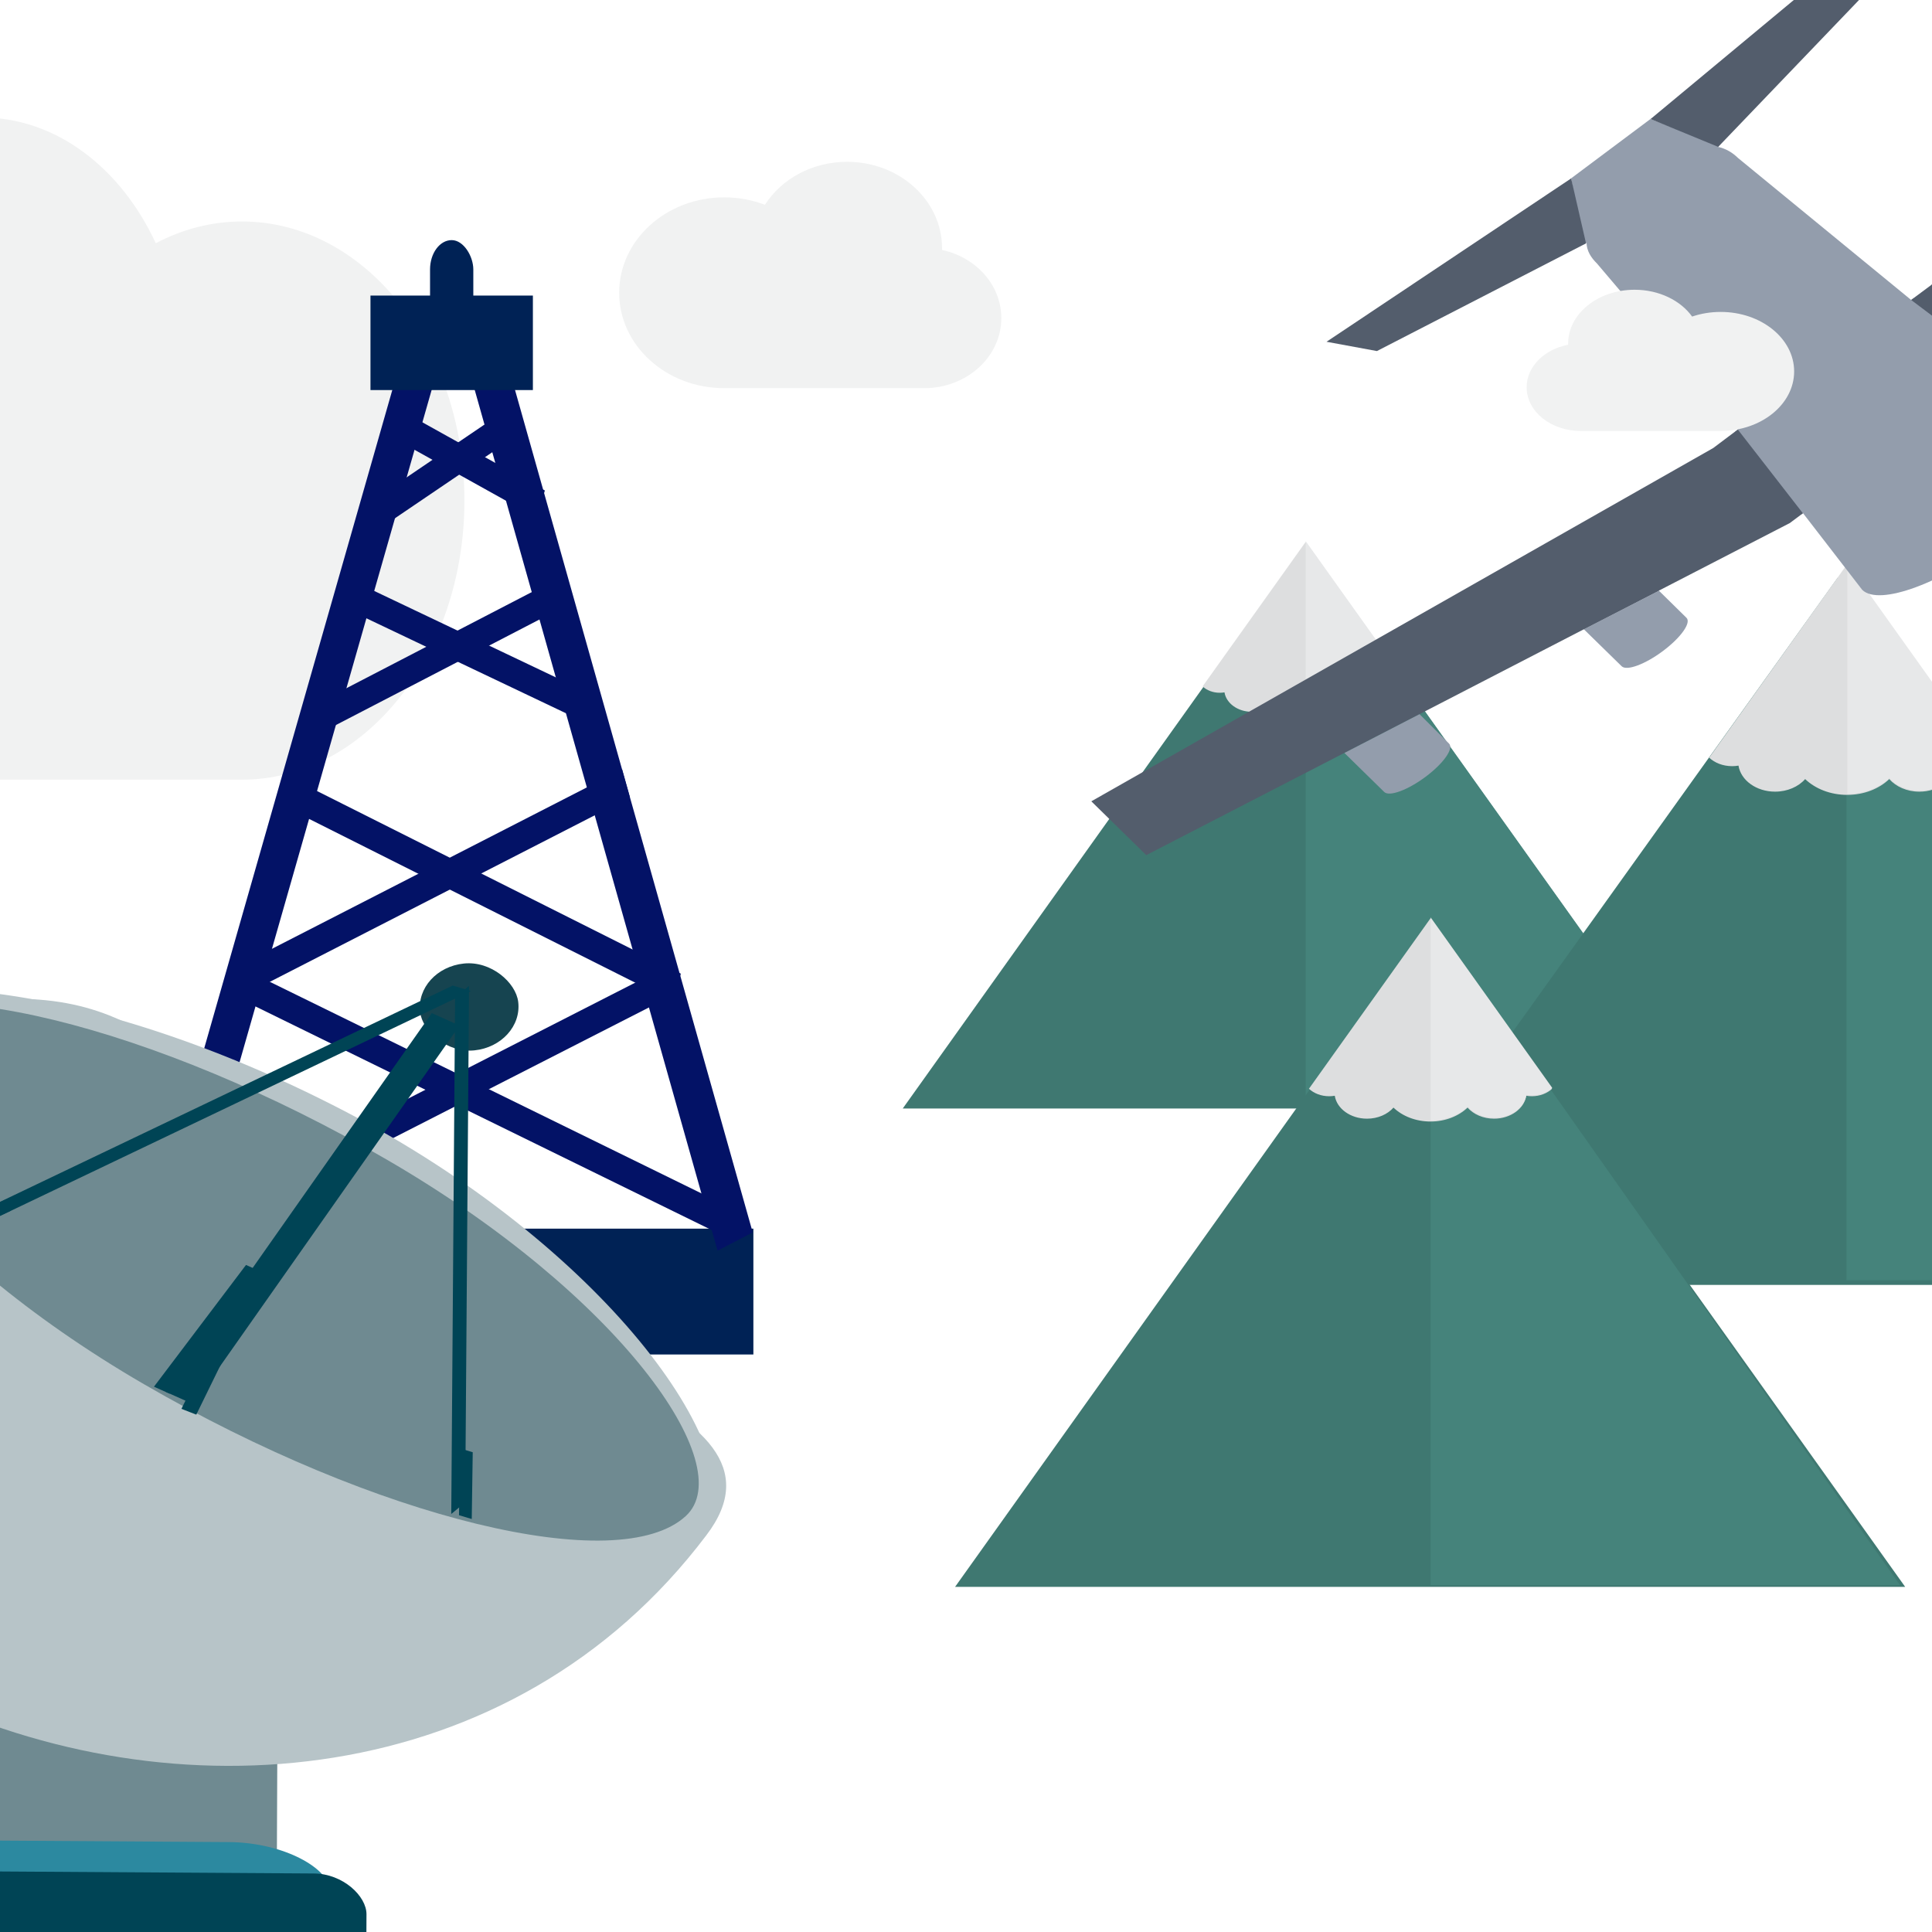 <?xml version="1.0" encoding="UTF-8" standalone="no"?>
<!-- Created with Inkscape (http://www.inkscape.org/) -->

<svg
   xmlns:dc="http://purl.org/dc/elements/1.1/"
   xmlns:cc="http://creativecommons.org/ns#"
   xmlns:rdf="http://www.w3.org/1999/02/22-rdf-syntax-ns#"
   xmlns:svg="http://www.w3.org/2000/svg"
   xmlns="http://www.w3.org/2000/svg"
   xmlns:sodipodi="http://sodipodi.sourceforge.net/DTD/sodipodi-0.dtd"
   xmlns:inkscape="http://www.inkscape.org/namespaces/inkscape"
   width="232"
   height="232"
   id="svg2"
   version="1.1"
   inkscape:version="0.48.4 r9939"
   sodipodi:docname="system.svg">
  <defs
     id="defs4">
    <inkscape:perspective
       sodipodi:type="inkscape:persp3d"
       inkscape:vp_x="0 : 100 : 1"
       inkscape:vp_y="0 : 1000 : 0"
       inkscape:vp_z="180 : 100 : 1"
       inkscape:persp3d-origin="90 : 66.666667 : 1"
       id="perspective7431" />
    <clipPath
       clipPathUnits="userSpaceOnUse"
       id="clipPath3020">
      <path
         inkscape:connector-curvature="0"
         d="m 0,2400 2400,0 L 2400,0 0,0 0,2400 z"
         id="path3022" />
    </clipPath>
    <clipPath
       clipPathUnits="userSpaceOnUse"
       id="clipPath3048">
      <path
         inkscape:connector-curvature="0"
         d="m 0,2400 2400,0 L 2400,0 0,0 0,2400 z"
         id="path3050" />
    </clipPath>
    <filter
       inkscape:collect="always"
       id="filter4705"
       x="-0.121"
       width="1.242"
       y="-0.124"
       height="1.247">
      <feGaussianBlur
         inkscape:collect="always"
         stdDeviation="8.8"
         id="feGaussianBlur4707" />
    </filter>
    <filter
       inkscape:collect="always"
       id="filter4752"
       x="-0.761"
       width="2.521"
       y="-1.616"
       height="4.233">
      <feGaussianBlur
         inkscape:collect="always"
         stdDeviation="80.825"
         id="feGaussianBlur4754" />
    </filter>
  </defs>
  <sodipodi:namedview
     id="base"
     pagecolor="#ffffff"
     bordercolor="#666666"
     borderopacity="1.0"
     inkscape:pageopacity="0.0"
     inkscape:pageshadow="2"
     inkscape:zoom="2"
     inkscape:cx="199.12583"
     inkscape:cy="129.19093"
     inkscape:document-units="px"
     inkscape:current-layer="layer1"
     showgrid="false"
     inkscape:window-width="1615"
     inkscape:window-height="1026"
     inkscape:window-x="65"
     inkscape:window-y="24"
     inkscape:window-maximized="1">
    <inkscape:grid
       type="xygrid"
       id="grid7338"
       empspacing="5"
       visible="true"
       enabled="true"
       snapvisiblegridlinesonly="true" />
  </sodipodi:namedview>
  <g
     inkscape:label="Layer 1"
     inkscape:groupmode="layer"
     id="layer1"
     transform="translate(0,-820.362)">
    <g
       id="g3125-8"
       transform="matrix(2.034,0,0,1,532.243,248.143)"
       style="fill:#5fd38d">
      <g
         style="fill:#5fd38d"
         transform="matrix(0.328,0,0,-0.233,268.808,988.414)"
         id="g3144-9">
        <rect
           style="fill:#5f8dd3;fill-rule:evenodd;stroke:#000000;stroke-width:0;stroke-linecap:butt;stroke-linejoin:miter;stroke-miterlimit:0;stroke-opacity:1;stroke-dasharray:none"
           id="rect4676"
           width="531.502"
           height="734.172"
           x="-1004.766"
           y="-2111.044"
           transform="scale(1,-1)"
           rx="265.751"
           ry="367.086" />
      </g>
      <g
         transform="matrix(0.302,0,0,-0.066,201.169,1032.522)"
         id="g3148-8"
         style="fill:#5fd38d" />
    </g>
    <g
       id="g3125"
       transform="matrix(1,0,0,1.125,301.571,8.737)"
       style="fill:#5fd38d">
      <g
         style="fill:#5fd38d"
         transform="matrix(0.328,0,0,-0.233,268.808,988.414)"
         id="g3144">
        <path
           inkscape:connector-curvature="0"
           id="path3146"
           style="fill:#5fd38d;fill-opacity:1;fill-rule:nonzero;stroke:none"
           d="m -250.376,-29.327 c -258.898,0 -426.42,0 -654.859,0 0,64.401 0,429.34 0,515.208 197.981,0 639.629,0 776.693,0 0,-150.269 0,-386.406 0,-515.208"
           sodipodi:nodetypes="ccccc" />
      </g>
      <g
         transform="matrix(0.302,0,0,-0.066,201.169,1032.522)"
         id="g3148"
         style="fill:#5fd38d" />
    </g>
    <g
       id="g3125-0"
       transform="matrix(1,0,0,1.125,508.394,-39.788)"
       style="fill:#d7eef4;filter:url(#filter4752)">
      <g
         style="fill:#afe9af"
         transform="matrix(0.328,0,0,-0.233,268.808,988.414)"
         id="g3144-6">
        <path
           inkscape:connector-curvature="0"
           id="path3146-9"
           style="fill:#afe9af;fill-opacity:1;fill-rule:nonzero;stroke:none"
           d="m -250.376,-29.327 c -258.898,0 -426.42,0 -654.859,0 0,64.401 0,429.34 0,515.208 197.981,0 639.629,0 776.693,0 0,-150.269 0,-386.406 0,-515.208"
           sodipodi:nodetypes="ccccc" />
      </g>
      <g
         transform="matrix(0.302,0,0,-0.066,201.169,1032.522)"
         id="g3148-2"
         style="fill:#d7eef4" />
    </g>
    <g
       id="g3125-8-9"
       transform="matrix(1.742,0,0,1,448.654,249.643)"
       style="fill:#5fbcd3;filter:url(#filter4705)">
      <g
         style="fill:#5fbcd3"
         transform="matrix(0.328,0,0,-0.233,268.808,988.414)"
         id="g3144-9-1">
        <rect
           style="fill:#5fbcd3;fill-rule:evenodd;stroke:#000000;stroke-width:0;stroke-linecap:butt;stroke-linejoin:miter;stroke-miterlimit:0;stroke-opacity:1;stroke-dasharray:none"
           id="rect4676-9"
           width="531.502"
           height="734.172"
           x="-1004.766"
           y="-2111.044"
           transform="scale(1,-1)"
           rx="265.751"
           ry="367.086" />
      </g>
      <g
         transform="matrix(0.302,0,0,-0.066,201.169,1032.522)"
         id="g3148-8-3"
         style="fill:#5fbcd3" />
    </g>
    <g
       id="g3168-4"
       transform="matrix(-0.12,0,0,-0.109,86.965,844.061)">
      <path
         d="m 0,0 c -14.446,0 -28.212,-2.917 -40.741,-8.19 -16.453,28.313 -47.109,47.352 -82.214,47.352 -52.481,0 -95.024,-42.544 -95.024,-95.024 0,-0.7 0.012,-1.396 0.027,-2.092 -34.023,-8.049 -59.346,-38.597 -59.346,-75.079 0,-42.621 34.551,-77.172 77.172,-77.172 l 200.126,0 c 58.047,0 105.103,47.056 105.103,105.102 C 105.103,-47.056 58.047,0 0,0"
         style="fill:#f1f2f2;fill-opacity:1;fill-rule:nonzero;stroke:none"
         id="path3170-4"
         inkscape:connector-curvature="0" />
    </g>
    <g
       id="g3131"
       transform="translate(108.143,-81.929)">
      <g
         transform="matrix(0.084,0,0,-0.068,0.259,1035.406)"
         id="g3076">
        <path
           inkscape:connector-curvature="0"
           id="path3078"
           style="fill:#3f7871;fill-opacity:1;fill-rule:nonzero;stroke:none"
           d="M 0,0 575.482,996.765 1150.963,0 0,0 z" />
      </g>
      <g
         transform="matrix(0.084,0,0,-0.068,48.651,1035.406)"
         id="g3080">
        <path
           inkscape:connector-curvature="0"
           id="path3082"
           style="fill:#45837b;fill-opacity:1;fill-rule:nonzero;stroke:none"
           d="M 0,0 0,996.765 575.481,0 0,0 z" />
      </g>
      <g
         transform="matrix(0.084,0,0,-0.068,38.326,985.48)"
         id="g3084">
        <path
           inkscape:connector-curvature="0"
           id="path3086"
           style="fill:#dddedf;fill-opacity:1;fill-rule:nonzero;stroke:none"
           d="M 0,0 C 2.333,0 4.603,0.251 6.794,0.719 9.28,-18.633 25.8,-33.59 45.83,-33.59 c 13.24,0 24.947,6.546 32.083,16.57 10.788,-12.731 26.883,-20.82 44.876,-20.82 17.994,0 34.089,8.089 44.876,20.82 7.137,-10.023 18.842,-16.57 32.085,-16.57 20.027,0 36.548,14.957 39.035,34.309 2.19,-0.468 4.463,-0.719 6.793,-0.719 9.786,0 18.551,4.342 24.495,11.197 L 122.79,266.299 -24.494,11.197 C -18.55,4.342 -9.785,0 0,0" />
      </g>
      <g
         transform="matrix(0.084,0,0,-0.068,48.651,967.279)"
         id="g3088">
        <path
           inkscape:connector-curvature="0"
           id="path3090"
           style="fill:#e7e8e9;fill-opacity:1;fill-rule:nonzero;stroke:none"
           d="m 0,0 0,-304.139 c 17.994,0 34.088,8.09 44.875,20.821 7.137,-10.024 18.842,-16.571 32.085,-16.571 20.027,0 36.548,14.957 39.035,34.309 2.19,-0.468 4.463,-0.719 6.793,-0.719 9.786,0 18.551,4.342 24.495,11.197 L 0,0 z" />
      </g>
    </g>
    <g
       id="g3169"
       transform="translate(95.619,-56.145)">
      <g
         transform="matrix(0.079,0,0,-0.064,63.999,1030.804)"
         id="g3036">
        <path
           id="path3038"
           style="fill:#3f7871;fill-opacity:1;fill-rule:nonzero;stroke:none"
           d="M 3.512,0 772.853,1326.78 1542.192,0 3.512,0 z"
           inkscape:connector-curvature="0" />
      </g>
      <g
         transform="matrix(0.078,0,0,-0.064,126.114,1030.237)"
         id="g3040">
        <path
           id="path3042"
           style="fill:#45837b;fill-opacity:1;fill-rule:nonzero;stroke:none"
           d="M 0,0 0,1335.58 771.096,0 0,0 z"
           inkscape:connector-curvature="0" />
      </g>
      <g
         transform="matrix(0.084,0,0,-0.068,112.379,968.51)"
         id="g3052">
        <path
           inkscape:connector-curvature="0"
           id="path3054"
           style="fill:#dddedf;fill-opacity:1;fill-rule:nonzero;stroke:none"
           d="m 0,0 c 3.123,0 6.166,0.336 9.103,0.962 3.33,-25.927 25.466,-45.968 52.302,-45.968 17.743,0 33.43,8.77 42.991,22.202 14.455,-17.057 36.021,-27.898 60.129,-27.898 24.111,0 45.677,10.841 60.13,27.898 9.562,-13.431 25.248,-22.202 42.991,-22.202 26.834,0 48.972,20.041 52.304,45.968 C 322.886,0.336 325.929,0 329.052,0 342.163,0 353.91,5.817 361.873,15.003 L 164.526,356.818 -32.82,15.003 C -24.857,5.817 -13.112,0 0,0" />
      </g>
      <g
         transform="matrix(0.084,0,0,-0.068,126.215,944.122)"
         id="g3056">
        <path
           inkscape:connector-curvature="0"
           id="path3058"
           style="fill:#e7e8e9;fill-opacity:1;fill-rule:nonzero;stroke:none"
           d="m 0,0 0,-407.521 c 24.11,0 45.676,10.841 60.129,27.899 9.561,-13.432 25.248,-22.202 42.991,-22.202 26.834,0 48.972,20.041 52.304,45.968 2.935,-0.626 5.978,-0.962 9.101,-0.962 13.112,0 24.859,5.817 32.822,15.003 L 0,0 z" />
      </g>
    </g>
    <g
       id="g3172"
       transform="matrix(0.208,0,0,-0.261,29.061,846.959)">
      <path
         d="m 0,0 c -17.649,0 -34.467,-3.563 -49.773,-10.006 -20.102,34.59 -57.554,57.851 -100.443,57.851 -64.116,0 -116.091,-51.976 -116.091,-116.093 0,-0.854 0.014,-1.705 0.034,-2.555 -41.567,-9.834 -72.504,-47.155 -72.504,-91.725 0,-52.07 42.211,-94.281 94.281,-94.281 l 244.496,0 c 70.916,0 128.404,57.489 128.404,128.405 C 128.404,-57.488 70.916,0 0,0"
         style="fill:#f1f2f2;fill-opacity:1;fill-rule:nonzero;stroke:none"
         id="path3174"
         inkscape:connector-curvature="0" />
    </g>
    <g
       id="g4604"
       transform="matrix(2.542,0,0,3.244,-7.731,-2530.028)"
       style="fill:#002255">
      <g
         id="g4619"
         transform="translate(32.246,13.767)">
        <g
           id="g4634"
           transform="matrix(0.336,0,0,0.357,-47.331,664.92)">
          <rect
             ry="0"
             rx="0"
             y="1119.299"
             x="75.284"
             height="13.048"
             width="84.584"
             id="rect4325-2-8-8"
             style="fill:#002255;fill-rule:evenodd;stroke:#000000;stroke-width:0;stroke-linecap:butt;stroke-linejoin:miter;stroke-miterlimit:0;stroke-opacity:1;stroke-dasharray:none" />
          <path
             inkscape:connector-curvature="0"
             id="path4411"
             d="m 77.807,1120.254 34.534,-89.136"
             style="fill:#002255;stroke:#031266;stroke-width:5.155;stroke-linecap:butt;stroke-linejoin:miter;stroke-miterlimit:4;stroke-opacity:1;stroke-dasharray:none" />
          <path
             inkscape:connector-curvature="0"
             id="path4411-2"
             d="m 157.304,1120.637 -34.32,-89.709"
             style="fill:#002255;stroke:#031266;stroke-width:5.29;stroke-linecap:butt;stroke-linejoin:miter;stroke-miterlimit:4;stroke-opacity:1;stroke-dasharray:none" />
          <path
             inkscape:connector-curvature="0"
             id="path4411-2-5"
             d="M 157.168,1118.948 87.83,1093.882"
             style="fill:#002255;stroke:#031266;stroke-width:3.087;stroke-linecap:butt;stroke-linejoin:miter;stroke-miterlimit:4;stroke-opacity:1;stroke-dasharray:none" />
          <path
             inkscape:connector-curvature="0"
             id="path4411-2-5-4"
             d="M 149.128,1094.317 93.696,1073.788"
             style="fill:#002255;stroke:#031266;stroke-width:3.098;stroke-linecap:butt;stroke-linejoin:miter;stroke-miterlimit:4;stroke-opacity:1;stroke-dasharray:none" />
          <path
             inkscape:connector-curvature="0"
             id="path4411-2-5-2"
             d="m 136.375,1065.251 -32.803,-11.512"
             style="fill:#002255;stroke:#031266;stroke-width:3.039;stroke-linecap:butt;stroke-linejoin:miter;stroke-miterlimit:4;stroke-opacity:1;stroke-dasharray:none" />
          <path
             inkscape:connector-curvature="0"
             id="path4411-2-5-2-9"
             d="m 129.972,1044.175 -20.527,-8.428"
             style="fill:#002255;stroke:#031266;stroke-width:3.057;stroke-linecap:butt;stroke-linejoin:miter;stroke-miterlimit:4;stroke-opacity:1;stroke-dasharray:none" />
          <path
             inkscape:connector-curvature="0"
             id="path4411-2-5-7"
             d="m 148.008,1093.651 -69.001,25.981"
             style="fill:#002255;stroke:#031266;stroke-width:3.087;stroke-linecap:butt;stroke-linejoin:miter;stroke-miterlimit:4;stroke-opacity:1;stroke-dasharray:none" />
          <path
             inkscape:connector-curvature="0"
             id="path4411-2-5-4-9"
             d="m 141.961,1073.121 -55.292,20.902"
             style="fill:#002255;stroke:#031266;stroke-width:3.098;stroke-linecap:butt;stroke-linejoin:miter;stroke-miterlimit:4;stroke-opacity:1;stroke-dasharray:none" />
          <path
             inkscape:connector-curvature="0"
             id="path4411-2-5-2-5"
             d="m 131.007,1054.044 -32.471,12.417"
             style="fill:#002255;stroke:#031266;stroke-width:3.039;stroke-linecap:butt;stroke-linejoin:miter;stroke-miterlimit:4;stroke-opacity:1;stroke-dasharray:none" />
          <path
             inkscape:connector-curvature="0"
             id="path4411-2-5-2-9-8"
             d="m 125.918,1035.703 -19.844,9.929"
             style="fill:#002255;stroke:#031266;stroke-width:3.057;stroke-linecap:butt;stroke-linejoin:miter;stroke-miterlimit:4;stroke-opacity:1;stroke-dasharray:none" />
          <rect
             ry="0"
             rx="0"
             y="1022.549"
             x="106.034"
             height="9.798"
             width="22.834"
             id="rect4325-2-8-8-3"
             style="fill:#002255;fill-rule:evenodd;stroke:#000000;stroke-width:0;stroke-linecap:butt;stroke-linejoin:miter;stroke-miterlimit:0;stroke-opacity:1;stroke-dasharray:none" />
          <rect
             ry="3.042"
             rx="3.042"
             y="1016.799"
             x="114.409"
             height="9.798"
             width="6.084"
             id="rect4325-2-8-8-3-9"
             style="fill:#002255;fill-rule:evenodd;stroke:#000000;stroke-width:0;stroke-linecap:butt;stroke-linejoin:miter;stroke-miterlimit:0;stroke-opacity:1;stroke-dasharray:none" />
        </g>
      </g>
    </g>
    <g
       transform="matrix(1.561,0.01,-0.008,1.919,93.275,-1036.648)"
       id="g3179">
      <g
         id="g4383"
         transform="translate(-0.518,-30.947)">
        <rect
           ry="0"
           rx="0"
           y="1100.922"
           x="-65.702"
           height="17.387"
           width="33.322"
           id="rect4325"
           style="fill:#6f8a91;fill-rule:evenodd;stroke:#000000;stroke-width:0;stroke-linecap:butt;stroke-linejoin:miter;stroke-miterlimit:0;stroke-opacity:1;stroke-dasharray:none" />
        <path
           sodipodi:nodetypes="cccccc"
           inkscape:connector-curvature="0"
           id="path4195"
           d="m -53.255,1061.431 c -15.236,0.611 -18.962,-0.204 -25.182,14.788 -4.597,12.751 6.961,24.488 18.265,28.703 19.718,7.676 45.85,5.987 60.722,-10.204 7.979,-8.585 -17.77,-11.309 -27.089,-17.932 -9.863,-8.049 -14.01,-15.666 -26.716,-15.355 z"
           style="fill:#b7c4c8;fill-rule:evenodd;stroke:#000000;stroke-width:0;stroke-linecap:butt;stroke-linejoin:miter;stroke-miterlimit:0;stroke-opacity:1;stroke-dasharray:none" />
        <rect
           transform="matrix(0.923,0.385,-0.567,0.824,0,0)"
           ry="13.511"
           rx="38.724"
           y="1018.148"
           x="557.04"
           height="27.023"
           width="77.448"
           id="rect4199"
           style="fill:#b7c4c8;fill-rule:evenodd;stroke:#000000;stroke-width:0;stroke-linecap:butt;stroke-linejoin:miter;stroke-miterlimit:0;stroke-opacity:1;stroke-dasharray:none" />
        <rect
           transform="matrix(0.906,0.422,-0.796,0.605,0,0)"
           ry="11.692"
           rx="35.785"
           y="1109.474"
           x="912.336"
           height="23.384"
           width="71.571"
           id="rect4199-5"
           style="fill:#6f8a91;fill-rule:evenodd;stroke:#000000;stroke-width:0;stroke-linecap:butt;stroke-linejoin:miter;stroke-miterlimit:0;stroke-opacity:1;stroke-dasharray:none" />
        <rect
           transform="matrix(0.996,-0.088,0.151,0.989,0,0)"
           ry="2.746"
           rx="3.788"
           y="1054.95"
           x="-182.075"
           height="5.491"
           width="7.576"
           id="rect4199-4"
           style="fill:#164450;fill-rule:evenodd;stroke:#000000;stroke-width:0;stroke-linecap:butt;stroke-linejoin:miter;stroke-miterlimit:0;stroke-opacity:1;stroke-dasharray:none" />
        <rect
           transform="matrix(0.942,0.337,-0.65,0.76,0,0)"
           ry="0"
           rx="0"
           y="1077.611"
           x="721.563"
           height="31.318"
           width="2.273"
           id="rect4226"
           style="fill:#004455;fill-rule:evenodd;stroke:#000000;stroke-width:0;stroke-linecap:butt;stroke-linejoin:miter;stroke-miterlimit:0;stroke-opacity:1;stroke-dasharray:none" />
        <path
           transform="matrix(0.972,0.234,-0.93,0.367,0,0)"
           d="m 1704.844,1802.406 0,41.938 1.437,0 0,-41.938 -1.437,0 z"
           id="path4271"
           style="fill:#004455;fill-rule:evenodd;stroke:#000000;stroke-width:0;stroke-linecap:butt;stroke-linejoin:miter;stroke-miterlimit:0;stroke-opacity:1;stroke-dasharray:none"
           inkscape:original="M 1704.8438 1802.4062 L 1704.8438 1844.3438 L 1706.2812 1844.3438 L 1706.2812 1802.4062 L 1704.8438 1802.4062 z "
           inkscape:radius="0"
           sodipodi:type="inkscape:offset" />
        <rect
           transform="matrix(0.827,-0.563,-0.004,1,0,0)"
           ry="0"
           rx="0"
           y="1051.123"
           x="-17.826"
           height="32.325"
           width="1.291"
           id="rect4226-9-2"
           style="fill:#004455;fill-rule:evenodd;stroke:#000000;stroke-width:0;stroke-linecap:butt;stroke-linejoin:miter;stroke-miterlimit:0;stroke-opacity:1;stroke-dasharray:none" />
        <rect
           inkscape:transform-center-y="0.66060622"
           inkscape:transform-center-x="-2.5972841"
           transform="matrix(0.973,0.231,-0.013,1,0,0)"
           ry="0"
           rx="0"
           y="1090.388"
           x="-4.369"
           height="4.179"
           width="1.009"
           id="rect4226-9"
           style="fill:#004455;fill-rule:evenodd;stroke:#000000;stroke-width:0;stroke-linecap:butt;stroke-linejoin:miter;stroke-miterlimit:0;stroke-opacity:1;stroke-dasharray:none" />
        <rect
           inkscape:transform-center-y="0.46605286"
           inkscape:transform-center-x="-1.8859479"
           transform="matrix(0.941,0.337,-0.677,0.736,0,0)"
           ry="0"
           rx="0"
           y="1114.512"
           x="764.697"
           height="10.4"
           width="1.282"
           id="rect4226-9-4"
           style="fill:#004455;fill-rule:evenodd;stroke:#000000;stroke-width:0;stroke-linecap:butt;stroke-linejoin:miter;stroke-miterlimit:0;stroke-opacity:1;stroke-dasharray:none" />
        <rect
           inkscape:transform-center-y="1.2069515"
           inkscape:transform-center-x="-0.73165935"
           transform="matrix(0.511,0.859,-0.933,0.36,0,0)"
           ry="0"
           rx="0"
           y="603.553"
           x="997.344"
           height="5.519"
           width="0.802"
           id="rect4226-9-1"
           style="fill:#004455;fill-rule:evenodd;stroke:#000000;stroke-width:0;stroke-linecap:butt;stroke-linejoin:miter;stroke-miterlimit:0;stroke-opacity:1;stroke-dasharray:none" />
        <rect
           inkscape:transform-center-y="0.16575613"
           inkscape:transform-center-x="-0.85351333"
           transform="matrix(0.955,0.298,-0.511,0.86,0,0)"
           ry="0"
           rx="0"
           y="1071.911"
           x="535.324"
           height="6.562"
           width="1.198"
           id="rect4226-9-4-4"
           style="fill:#004455;fill-rule:evenodd;stroke:#000000;stroke-width:0;stroke-linecap:butt;stroke-linejoin:miter;stroke-miterlimit:0;stroke-opacity:1;stroke-dasharray:none" />
        <rect
           ry="2.979"
           rx="7.787"
           y="1114.104"
           x="-69.534"
           height="12.009"
           width="41.227"
           id="rect4325-2"
           style="fill:#2c89a0;fill-rule:evenodd;stroke:#000000;stroke-width:0;stroke-linecap:butt;stroke-linejoin:miter;stroke-miterlimit:0;stroke-opacity:1;stroke-dasharray:none" />
        <rect
           ry="2.532"
           rx="4.066"
           y="1116.035"
           x="-72.034"
           height="10.208"
           width="46.565"
           id="rect4325-2-8"
           style="fill:#004455;fill-rule:evenodd;stroke:#000000;stroke-width:0;stroke-linecap:butt;stroke-linejoin:miter;stroke-miterlimit:0;stroke-opacity:1;stroke-dasharray:none" />
        <rect
           ry="0"
           rx="0.519"
           y="1123.364"
           x="-72.06"
           height="2.869"
           width="46.565"
           id="rect4325-2-8-3"
           style="fill:#53676c;fill-rule:evenodd;stroke:#000000;stroke-width:0;stroke-linecap:butt;stroke-linejoin:miter;stroke-miterlimit:0;stroke-opacity:1;stroke-dasharray:none" />
      </g>
    </g>
    <g
       id="g3141"
       transform="translate(86.255,-24.491)">
      <g
         transform="matrix(0.084,0,0,-0.068,28.435,1035.406)"
         id="g3060">
        <path
           inkscape:connector-curvature="0"
           id="path3062"
           style="fill:#3f7871;fill-opacity:1;fill-rule:nonzero;stroke:none"
           d="M 0,0 679.085,1176.211 1358.168,0 0,0 z" />
      </g>
      <g
         transform="matrix(0.083,0,0,-0.068,85.54,1035.206)"
         id="g3064">
        <path
           inkscape:connector-curvature="0"
           id="path3066"
           style="fill:#45837b;fill-opacity:1;fill-rule:nonzero;stroke:none"
           d="M 0,0 0,1176.211 679.083,0 0,0 z" />
      </g>
      <g
         transform="matrix(0.084,0,0,-0.068,73.355,976.492)"
         id="g3068">
        <path
           inkscape:connector-curvature="0"
           id="path3070"
           style="fill:#dddedf;fill-opacity:1;fill-rule:nonzero;stroke:none"
           d="m 0,0 c 2.752,0 5.431,0.297 8.018,0.849 2.932,-22.835 22.427,-40.485 46.062,-40.485 15.624,0 29.439,7.724 37.86,19.554 12.73,-15.023 31.723,-24.569 52.954,-24.569 21.233,0 40.226,9.546 52.955,24.569 8.422,-11.829 22.235,-19.554 37.862,-19.554 23.632,0 43.127,17.65 46.063,40.485 C 284.358,0.297 287.04,0 289.788,0 301.336,0 311.68,5.124 318.694,13.213 L 144.896,314.241 -28.903,13.213 C -21.89,5.124 -11.546,0 0,0" />
      </g>
      <g
         transform="matrix(0.084,0,0,-0.068,85.54,955.014)"
         id="g3072">
        <path
           inkscape:connector-curvature="0"
           id="path3074"
           style="fill:#e7e8e9;fill-opacity:1;fill-rule:nonzero;stroke:none"
           d="m 0,0 0,-358.893 c 21.233,0 40.224,9.547 52.954,24.57 8.421,-11.829 22.234,-19.554 37.861,-19.554 23.633,0 43.128,17.649 46.063,40.484 2.584,-0.551 5.266,-0.848 8.014,-0.848 11.549,0 21.893,5.124 28.906,13.213 L 0,0 z" />
      </g>
    </g>
    <g
       id="g3103"
       transform="matrix(1.847,0,0,1.823,46.263,-834.673)">
      <path
         inkscape:connector-curvature="0"
         id="path4410"
         style="fill:#939dac;fill-opacity:1;fill-rule:nonzero;stroke:none"
         d="m 96.027,946.72 -3.851,-5.052 -0.097,0.073 -4.328,-5.436 0.078,-0.059 0.118,-0.089 -9.165,-10.934 c -0.396,-0.393 -0.665,-0.831 -0.682,-1.365 l -0.228,0.119 -0.773,-4.365 5.16,-3.91 4.457,1.754 -0.079,0.082 c 0.53,0.112 0.957,0.379 1.315,0.734 l 11.256,9.352 0.17,-0.128 5.667,4.419 -0.098,0.075 5.251,3.991 c 1.094,1.094 -1.182,4.379 -5.095,7.344 -3.912,2.964 -7.975,4.486 -9.075,3.395" />
      <path
         inkscape:connector-curvature="0"
         id="path4412"
         style="fill:#535d6c;fill-opacity:1;fill-rule:nonzero;stroke:none"
         d="m 77.931,949.312 -10.711,5.605 0.008,0.003 -4.867,2.54 -0.003,-0.003 -12.881,6.735 -3.573,-3.545 40.433,-23.271 1.599,-1.218 4.231,5.516 -0.85,0.643 -8.519,4.454 0.014,0.012 -4.867,2.541 -0.015,-0.014" />
      <path
         inkscape:connector-curvature="0"
         id="path4414"
         style="fill:#535d6c;fill-opacity:1;fill-rule:nonzero;stroke:none"
         d="m 104.947,932.003 -5.742,-4.382 1.298,-0.978 34.508,-33.526 3.573,3.547 -7.628,8.05 0.014,0.011 -3.587,3.824 -0.028,-0.029 -0.002,-0.006 -9.724,10.26 0.019,0.015 -3.598,3.806 -0.021,-0.023 -8.538,9.006 -0.537,0.422" />
      <path
         inkscape:connector-curvature="0"
         id="path4416"
         style="fill:#535d6c;fill-opacity:1;fill-rule:nonzero;stroke:none"
         d="m 64.473,930.988 -3.276,-0.612 15.848,-10.723 0.054,-0.041 0.969,4.283 -13.595,7.093" />
      <path
         inkscape:connector-curvature="0"
         id="path4418"
         style="fill:#535d6c;fill-opacity:1;fill-rule:nonzero;stroke:none"
         d="m 82.358,915.626 15.305,-12.887 0.26,2.898 -11.262,11.9 -4.403,-1.835 0.099,-0.075" />
      <path
         inkscape:connector-curvature="0"
         id="path4420"
         style="fill:#939dac;fill-opacity:1;fill-rule:nonzero;stroke:none"
         d="m 133.574,907.313 c 0.327,0.324 -0.354,1.302 -1.521,2.187 -1.161,0.881 -2.369,1.333 -2.697,1.01 l -2.006,-1.988 3.619,-3.796 2.605,2.587" />
      <path
         inkscape:connector-curvature="0"
         id="path4422"
         style="fill:#939dac;fill-opacity:1;fill-rule:nonzero;stroke:none"
         d="m 116.125,924.664 -2.099,-2.085 3.61,-3.817 2.704,2.709 c 0.326,0.323 -0.357,1.299 -1.521,2.181 -1.161,0.881 -2.368,1.337 -2.694,1.013" />
      <path
         inkscape:connector-curvature="0"
         id="path4424"
         style="fill:#939dac;fill-opacity:1;fill-rule:nonzero;stroke:none"
         d="m 80.385,951.75 -2.459,-2.437 4.882,-2.538 1.79,1.783 c 0.326,0.323 -0.359,1.3 -1.525,2.185 -1.165,0.883 -2.361,1.331 -2.687,1.008" />
      <path
         inkscape:connector-curvature="0"
         id="path4426"
         style="fill:#939dac;fill-opacity:1;fill-rule:nonzero;stroke:none"
         d="m 69.16,956.842 c 0.327,0.324 -0.357,1.307 -1.514,2.183 -1.163,0.882 -2.37,1.332 -2.697,1.008 l -2.589,-2.571 4.883,-2.555 1.917,1.935" />
    </g>
    <g
       id="g3168"
       transform="matrix(0.084,0,0,-0.068,184.641,906.57)">
      <path
         d="m 261.622,716.923 c -14.446,0 -28.212,-2.917 -40.741,-8.19 -16.453,28.313 -47.109,47.352 -82.214,47.352 -52.481,0 -95.024,-42.544 -95.024,-95.024 0,-0.7 0.012,-1.396 0.027,-2.092 -34.023,-8.049 -59.346,-38.597 -59.346,-75.079 0,-42.621 34.551,-77.172 77.172,-77.172 l 200.126,0 c 58.047,0 105.103,47.056 105.103,105.102 0,58.047 -47.056,105.103 -105.103,105.103"
         style="fill:#f1f2f2;fill-opacity:1;fill-rule:nonzero;stroke:none"
         id="path3170"
         inkscape:connector-curvature="0" />
    </g>
  </g>
</svg>
